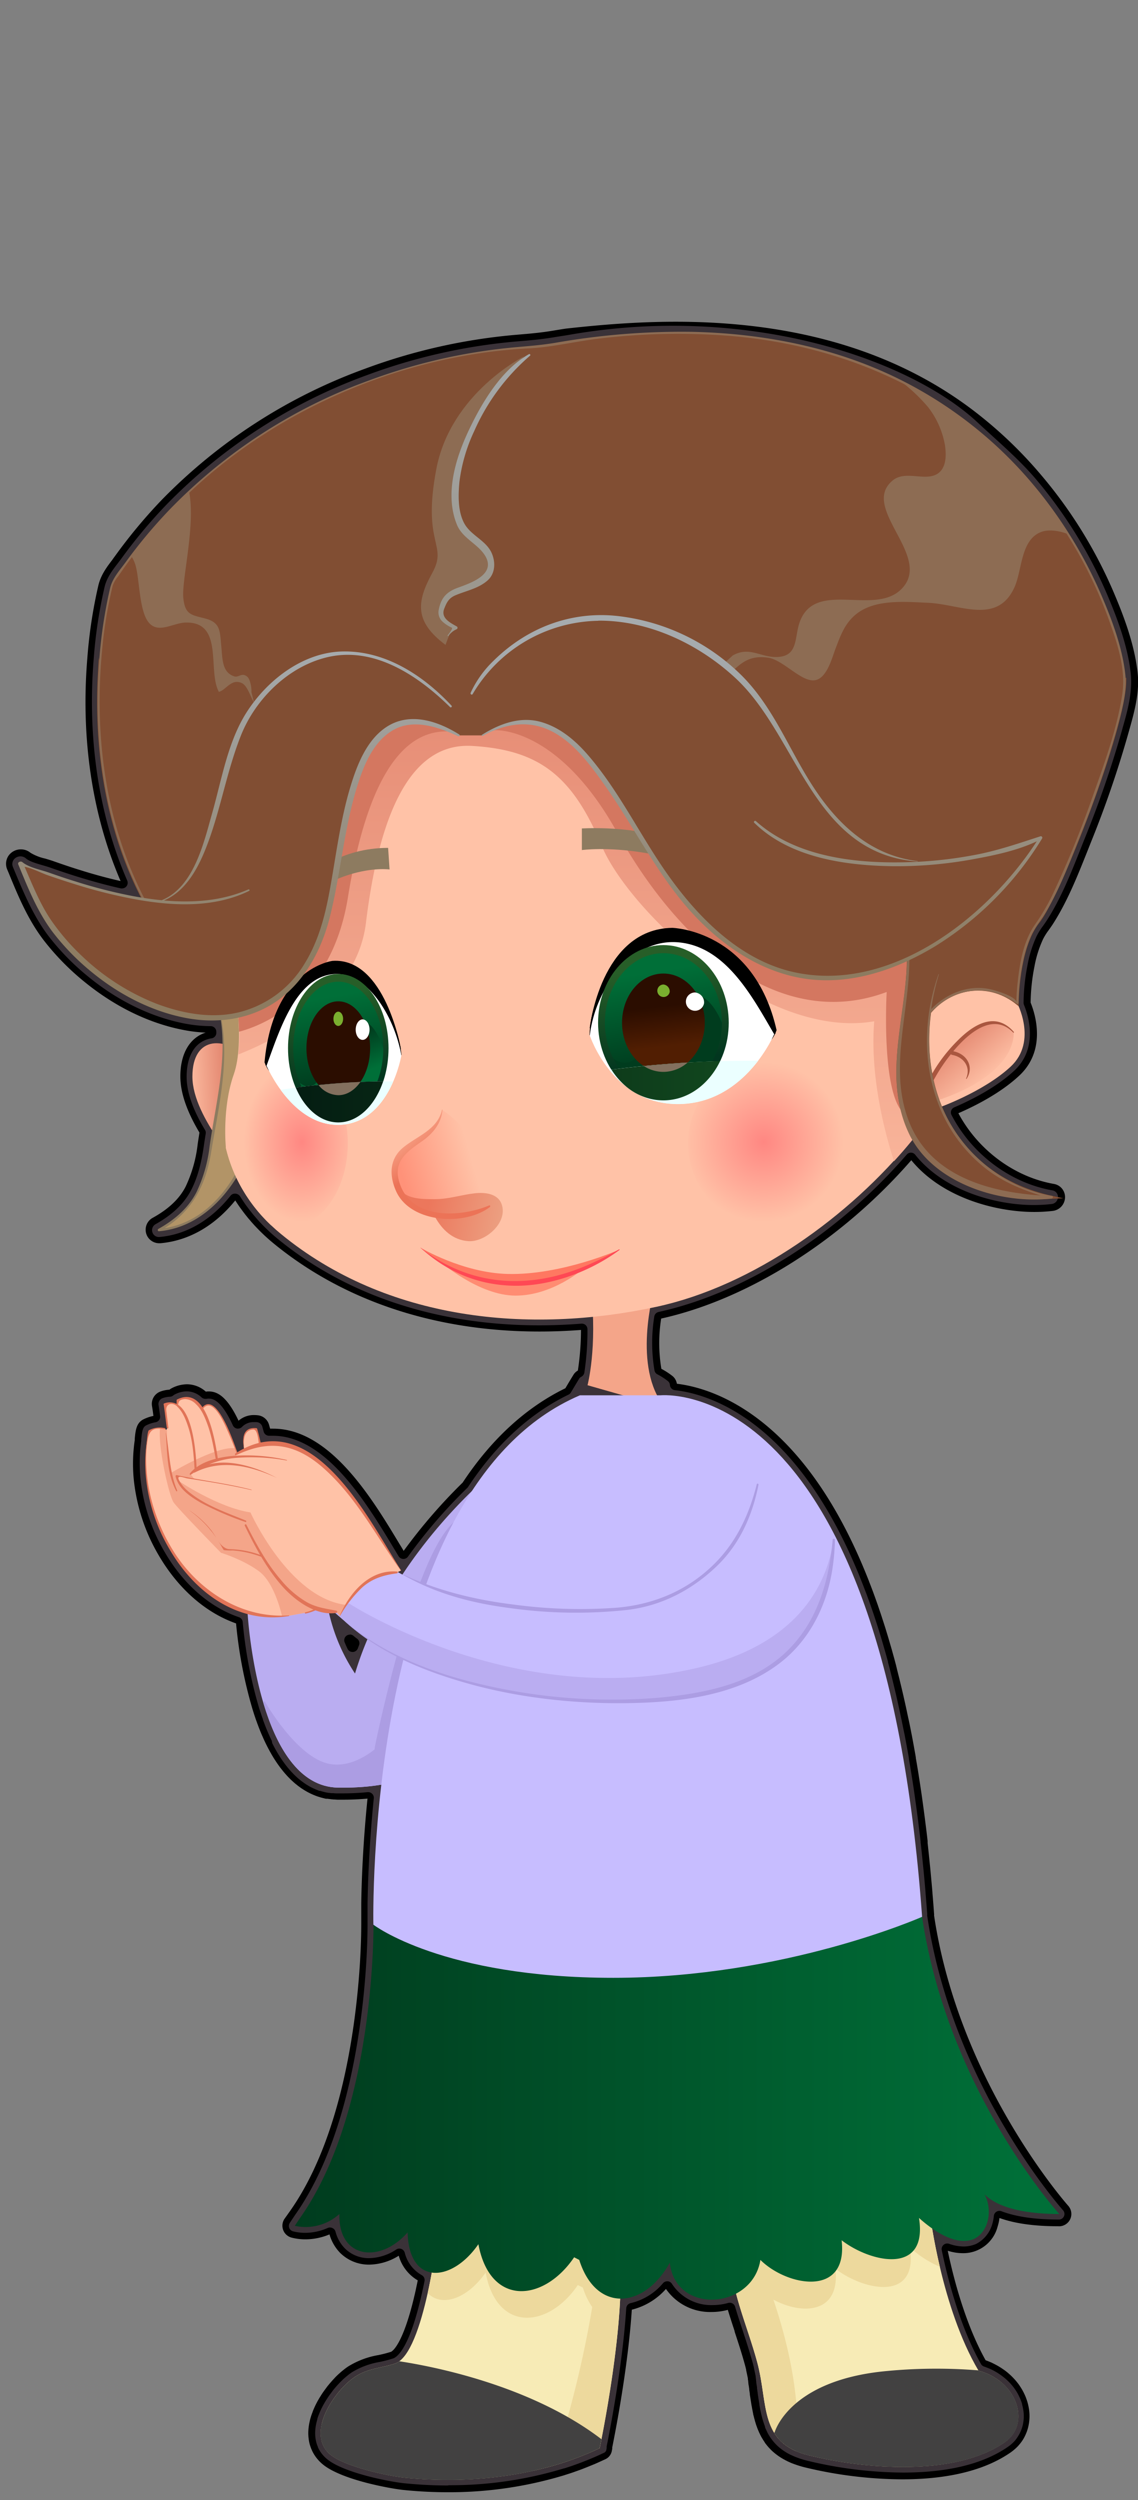 <svg xmlns="http://www.w3.org/2000/svg" xmlns:xlink="http://www.w3.org/1999/xlink" viewBox="0 0 364.34 800"><rect x="0" y="0" width="364.34" height="800" fill="#808080" stroke="none"/><defs><style>.cls-1{fill:#3a3238;}.cls-2{fill:#f4a589;}.cls-3{fill:#f7ebb6;}.cls-4{fill:#edd99d;}.cls-5{fill:#424141;}.cls-6{fill:url(#Nuovo_campione_sfumatura_8);}.cls-7{fill:#baadf1;}.cls-8{fill:#ac9de3;}.cls-9{fill:#ffc2a7;}.cls-10{fill:#e17458;}.cls-11{fill:#c7bdff;}.cls-12{fill:url(#linear-gradient);}.cls-13{fill:url(#linear-gradient-2);}.cls-14{fill:url(#linear-gradient-3);}.cls-15{fill:url(#radial-gradient);}.cls-16{fill:url(#radial-gradient-2);}.cls-17{fill:#ff8c72;}.cls-18{fill:#ff7861;}.cls-19{fill:#ff4854;}.cls-20{fill:url(#linear-gradient-4);}.cls-21{fill:#a9563f;}.cls-22{fill:url(#linear-gradient-5);}.cls-23{fill:url(#linear-gradient-6);}.cls-24{fill:#fff;}.cls-25{fill:url(#Nuovo_campione_sfumatura_7);}.cls-26{fill:url(#Nuovo_campione_sfumatura_8-2);}.cls-27{fill:url(#Nuovo_campione_sfumatura_8-3);}.cls-28{fill:url(#linear-gradient-7);}.cls-29{fill:#7aaf2f;}.cls-30{fill:url(#Nuovo_campione_sfumatura_7-2);}.cls-31{fill:url(#Nuovo_campione_sfumatura_8-4);}.cls-32{fill:url(#Nuovo_campione_sfumatura_8-5);}.cls-33{fill:url(#linear-gradient-8);}.cls-34{fill:url(#linear-gradient-9);}.cls-35{fill:url(#linear-gradient-10);}.cls-36{fill:#ebffff;}.cls-37{fill:url(#Nuovo_campione_sfumatura_5);}.cls-38{fill:#83705e;}.cls-39{fill:url(#linear-gradient-11);}.cls-40{fill:url(#linear-gradient-12);}.cls-41{fill:url(#linear-gradient-13);}.cls-42,.cls-43{fill:#814e33;}.cls-43{stroke:#814e33;stroke-miterlimit:10;}.cls-44{fill:#8d6c53;}.cls-45{fill:url(#linear-gradient-14);}.cls-46{fill:url(#linear-gradient-15);}</style><linearGradient id="Nuovo_campione_sfumatura_8" x1="94.35" y1="674.07" x2="339.09" y2="674.07" gradientUnits="userSpaceOnUse"><stop offset="0" stop-color="#003c1e"/><stop offset="0.95" stop-color="#006f38"/></linearGradient><linearGradient id="linear-gradient" x1="72.47" y1="349.06" x2="59.25" y2="349.69" gradientUnits="userSpaceOnUse"><stop offset="0" stop-color="#e3866f"/><stop offset="1" stop-color="#ffc2a7"/></linearGradient><linearGradient id="linear-gradient-2" x1="73.73" y1="290.04" x2="71.84" y2="315.86" gradientUnits="userSpaceOnUse"><stop offset="0" stop-color="#b3c7d3"/><stop offset="1" stop-color="#b29467"/></linearGradient><linearGradient id="linear-gradient-3" x1="73.03" y1="289.99" x2="71.14" y2="315.81" gradientUnits="userSpaceOnUse"><stop offset="0" stop-color="#a6abae"/><stop offset="1" stop-color="#8d7b60"/></linearGradient><radialGradient id="radial-gradient" cx="913.48" cy="352.33" r="33.2" gradientTransform="translate(-458.86 94.13) scale(0.77)" gradientUnits="userSpaceOnUse"><stop offset="0" stop-color="#ff8782"/><stop offset="1" stop-color="#ffc2a7"/></radialGradient><radialGradient id="radial-gradient-2" cx="1730.5" cy="352.33" r="33.2" gradientTransform="translate(-872.41 94.13) scale(0.56 0.77)" xlink:href="#radial-gradient"/><linearGradient id="linear-gradient-4" x1="303.77" y1="333.23" x2="315.41" y2="346.76" xlink:href="#linear-gradient"/><linearGradient id="linear-gradient-5" x1="192.36" y1="200.89" x2="192.36" y2="425.69" xlink:href="#linear-gradient"/><linearGradient id="linear-gradient-6" x1="293.31" y1="284.95" x2="313.36" y2="284.95" gradientUnits="userSpaceOnUse"><stop offset="0" stop-color="#d47760"/><stop offset="1" stop-color="#f0b195"/></linearGradient><linearGradient id="Nuovo_campione_sfumatura_7" x1="-2541.39" y1="567.36" x2="-2539.84" y2="567.36" gradientTransform="matrix(-3.33, -20, -20, 3.33, 3090.63, -52375.65)" gradientUnits="userSpaceOnUse"><stop offset="0" stop-color="#02361f"/><stop offset="1" stop-color="#275e28"/></linearGradient><linearGradient id="Nuovo_campione_sfumatura_8-2" x1="-2541.39" y1="567.36" x2="-2539.84" y2="567.36" gradientTransform="matrix(-3.33, -20, -20, 3.33, 3090.63, -52375.65)" xlink:href="#Nuovo_campione_sfumatura_8"/><linearGradient id="Nuovo_campione_sfumatura_8-3" x1="-2348.34" y1="973.25" x2="-2346.8" y2="973.25" gradientTransform="matrix(3.33, 8.33, 8.33, -3.33, -69.86, 23148.09)" xlink:href="#Nuovo_campione_sfumatura_8"/><linearGradient id="linear-gradient-7" x1="-2583.75" y1="375.43" x2="-2582.2" y2="375.43" gradientTransform="matrix(-1, -8.33, -8.33, 1, 758.95, -21563.4)" gradientUnits="userSpaceOnUse"><stop offset="0" stop-color="#511e02"/><stop offset="1" stop-color="#2b0d00"/></linearGradient><linearGradient id="Nuovo_campione_sfumatura_7-2" x1="-2541.29" y1="572.59" x2="-2539.85" y2="572.59" gradientTransform="matrix(-3.33, -20.46, -20, 3.41, 3093.26, -53599.74)" xlink:href="#Nuovo_campione_sfumatura_7"/><linearGradient id="Nuovo_campione_sfumatura_8-4" x1="-2541.29" y1="572.59" x2="-2539.85" y2="572.59" gradientTransform="matrix(-3.33, -20.46, -20, 3.41, 3093.26, -53599.74)" xlink:href="#Nuovo_campione_sfumatura_8"/><linearGradient id="Nuovo_campione_sfumatura_8-5" x1="-2351.06" y1="961.81" x2="-2349.61" y2="961.81" gradientTransform="matrix(3.33, 8.53, 8.33, -3.41, -70.75, 23665.81)" xlink:href="#Nuovo_campione_sfumatura_8"/><linearGradient id="linear-gradient-8" x1="-2584.08" y1="388.09" x2="-2582.64" y2="388.09" gradientTransform="matrix(-1, -8.53, -8.33, 1.02, 760.94, -22076.82)" xlink:href="#linear-gradient-7"/><linearGradient id="linear-gradient-9" x1="202.92" y1="339.34" x2="205.43" y2="329.26" xlink:href="#linear-gradient-3"/><linearGradient id="linear-gradient-10" x1="-4905.67" y1="480.24" x2="-4903.15" y2="470.17" gradientTransform="matrix(-0.66, 0.04, 0.07, 1, -3160.86, 83.72)" xlink:href="#linear-gradient-3"/><linearGradient id="Nuovo_campione_sfumatura_5" x1="94.69" y1="349.33" x2="230.57" y2="349.33" gradientUnits="userSpaceOnUse"><stop offset="0" stop-color="#041d12"/><stop offset="1" stop-color="#11461e"/></linearGradient><linearGradient id="linear-gradient-11" x1="150.89" y1="370.44" x2="128.85" y2="376.74" gradientUnits="userSpaceOnUse"><stop offset="0" stop-color="#ffc2a7"/><stop offset="1" stop-color="#ff9279"/></linearGradient><linearGradient id="linear-gradient-12" x1="164.3" y1="391.83" x2="137.02" y2="386.38" gradientUnits="userSpaceOnUse"><stop offset="0" stop-color="#eca687"/><stop offset="1" stop-color="#ec775c"/></linearGradient><linearGradient id="linear-gradient-13" x1="125.49" y1="357.94" x2="136.61" y2="371.37" gradientUnits="userSpaceOnUse"><stop offset="0" stop-color="#ffc2a7"/><stop offset="1" stop-color="#ec7357"/></linearGradient><linearGradient id="linear-gradient-14" x1="155.11" y1="100.13" x2="155.11" y2="320.96" xlink:href="#linear-gradient-3"/><linearGradient id="linear-gradient-15" x1="169.74" y1="208.13" x2="169.74" y2="308.49" xlink:href="#linear-gradient-3"/></defs><title>characters</title><g id="Grandmother"><path d="M181.15,105.15c-1.33.2-2.67.42-4,.64-4.14.7-7.84,1-11.9,1.34A184.56,184.56,0,0,0,116.83,118,173.63,173.63,0,0,0,51.6,160.14,167.1,167.1,0,0,0,37,177.69c-.32.44-.64.86-1,1.39-1.73,2.27-3.69,4.83-4.5,8.21a153.43,153.43,0,0,0-3.54,23.32c-2.13,25.64,1.56,50.27,10.65,71.31-3.89-.88-8.15-2-13-3.53-3.27-1-6.53-2.14-8.69-2.9-.74-.25-1.57-.5-2.43-.76a15.65,15.65,0,0,1-4.74-1.86,4.73,4.73,0,0,0-3.06-1.09,4.8,4.8,0,0,0-4,2.09,4.64,4.64,0,0,0-.4,4.3l.53,1.25c3,7.34,6.16,14.92,11.24,21.52a80.78,80.78,0,0,0,12.9,13.16c10,8.17,21.19,13.56,32.45,15.59a47,47,0,0,0,6.44.72c-5.11,1.63-8.11,6.75-8.11,14,0,5.18,2,11.07,6.12,18-.19,1.23-.39,2.45-.57,3.68a42.94,42.94,0,0,1-3.86,13.61c-2,3.91-5.49,7.2-10.58,10a4.33,4.33,0,0,0,2.1,8.11h.37c9.08-.79,17.38-5.52,24-13.7l.13.2.39.6.19.28.1.15.15.23.33.47c.21.31.43.61.72,1l.12.16.44.6.67.87.58.72c.25.32.5.62.71.85s.33.4.5.59l.15.18.17.19.6.67.16.18.44.46a59.26,59.26,0,0,0,5.62,5.27c22.54,18.51,52,28.28,85.21,28.28,4.4,0,8.89-.17,13.31-.51a87.72,87.72,0,0,1-1,13,3.8,3.8,0,0,0-1.44,1.4q-1.31,2.13-2.56,4.26c-12.65,6.16-23.73,16.34-32.88,30.18a172.9,172.9,0,0,0-18.89,21.86l-.83-1.38-.38-.61c-8.89-14.78-22.34-37.12-40.63-37.12-.3,0-.62,0-.92,0q-.17-.63-.36-1.29a4.19,4.19,0,0,0-3.67-3,8.74,8.74,0,0,0-1-.06,7.39,7.39,0,0,0-5.08,1.81c-3.91-8.29-7.16-9.37-9.57-9.37a5.29,5.29,0,0,0-.9.07,9.07,9.07,0,0,0-6.07-2.36,10.76,10.76,0,0,0-4.8,1.23,4.26,4.26,0,0,0-.78.5,9.88,9.88,0,0,0-2.8.56A4.22,4.22,0,0,0,48.68,450c.17,1,.31,2,.44,3.06A13.15,13.15,0,0,0,46,454.12c-2.36,1.12-2.61,3.63-2.86,6.25l0,.17,0,.26A52.9,52.9,0,0,0,42.79,473a60,60,0,0,0,8,24.63C57,508.27,65.74,516,75.58,519.46a143.11,143.11,0,0,0,5,26.54l.29,1,.12.37.28.9.16.49.14.42.13.37.18.55.18.49.15.4.15.43.27.72.22.59.22.55.07.18.24.61.3.72.09.2.18.41.19.43.1.23.29.65.3.64.29.6.32.64.38.75.25.46.35.66.32.55.29.52.1.16.33.56.14.23.21.32a5.29,5.29,0,0,0,.36.55c.13.22.27.43.43.66l.36.53.39.54.3.41.12.16.44.56.39.49c.16.19.31.38.45.53a4.68,4.68,0,0,0,.39.45c.11.14.23.27.36.41l.15.17.44.46.31.31.36.37.31.29.51.46.15.14.29.25c.19.17.38.32.55.45l.53.43.67.49.42.3.66.43.41.25.37.22.15.08.29.17.17.09.3.16.42.21.27.13.14.07.3.13c.23.11.47.21.79.33l.33.14.19.07.19.06.2.08.38.11.2.07.38.12.73.19.54.14.47.1.22,0,.29,0,.42.07c.25,0,.5.07.85.11h.16l.43.05c.48,0,1,.07,1.44.07s1.11,0,1.66,0c2.72,0,5.36-.12,7.82-.35-1.53,15-1.92,27.49-2,33.61V616c0,6.06-.61,60.11-22.85,91.55L91.07,710a3.94,3.94,0,0,0,2.33,6,18,18,0,0,0,4.39.54,20.24,20.24,0,0,0,7.7-1.58,14,14,0,0,0,3.34,5.84,13,13,0,0,0,9.38,3.83,18.21,18.21,0,0,0,9.45-2.85,13.37,13.37,0,0,0,6.09,7.89c-.22,1.08-.45,2.15-.67,3.18-3.42,15.42-6.7,18.83-7.56,19.46l-.17.13-.13.08a40.08,40.08,0,0,1-4.11,1.06,27,27,0,0,0-9.61,3.62c-.29.18-.57.39-.9.63l-.21.16-.67.53-.18.15c-.13.1-.25.2-.44.37l-.12.1-.18.17-.19.16c-.54.5-1.1,1-1.68,1.67l-.29.3-.6.68-.24.27-.45.53-.2.25-.08.1a2,2,0,0,0-.23.28q-.75,1-1.41,1.92l-.16.24c-.2.3-.4.6-.58.9,0,.06-.2.29-.23.36-.19.3-.36.6-.54.91l-.1.17c-.45.81-.87,1.64-1.21,2.41l-.15.34c-.14.33-.28.66-.4,1,0,.13-.09.25-.12.33-.13.36-.26.73-.4,1.17a1,1,0,0,1-.05.16c-.13.46-.26.91-.35,1.37a17.31,17.31,0,0,0-.44,3.54,14.35,14.35,0,0,0,.11,1.91,12,12,0,0,0,.31,1.7,13.15,13.15,0,0,0,.69,1.94,11.18,11.18,0,0,0,.81,1.54,13,13,0,0,0,2.62,3c6.27,5.27,22.94,8,26,8.28a138.64,138.64,0,0,0,14.09.72,126.74,126.74,0,0,0,36.49-5.19l.6-.18.38-.11.15-.06,1.94-.62c.88-.3,1.76-.62,2.63-.93l1.17-.44.26-.11c.79-.3,1.57-.62,2.33-.93l1-.41.15-.06c1.11-.48,2.21-1,3.31-1.49a3.66,3.66,0,0,0,2.16-2.83l.06-.29.06-.3,0-.21,0-.22c.1-.48.22-1.09.36-1.82,1.41-7.16,4.8-25.55,5.9-42.21a21.45,21.45,0,0,0,10.93-6.64,17.18,17.18,0,0,0,14.57,7.38,20.08,20.08,0,0,0,5.24-.69c.69,2.29,1.44,4.57,2.17,6.79l0,.16.11.34c1.08,3.27,2.3,7,3.26,10.56.1.36.19.73.33,1.31l0,.16.16.74.1.47.13.61.11.54.05.29,0,.26.05.27.06.32,0,.3.05.24,0,.21.06.41.09.5.05.33.07.5,0,.23.2,1.37,0,.23.13.8c.14.92.28,1.81.42,2.68l.05.2.15.9.08.35.14.75.09.39c0,.25.1.5.16.75l.1.4c.06.24.12.48.16.6s.1.38.13.5.13.44.19.63.09.33.15.52l.15.43.08.22.15.41c.05.15.11.3.2.53l.08.19.08.19.08.18a8.76,8.76,0,0,0,.39.86l.09.2c.18.38.37.73.59,1.12l.14.21c.15.27.31.53.44.73l.32.46,0,.06.22.32.18.23.29.36c.11.15.23.28.35.42l.18.22.34.36.5.52.42.4.56.49.37.3c.18.15.38.3.72.55l.42.3.43.28.27.17.16.1.21.12a5.61,5.61,0,0,0,.58.33l.29.16.14.08.26.13c.31.17.65.33,1.14.54l-.24-.13a3.89,3.89,0,0,0,.5.25l.21.09c.55.22,1.14.44,1.92.7l.33.11c.67.21,1.36.42,2.11.6a135.35,135.35,0,0,0,31.1,3.83c14.84,0,26.54-2.89,34.79-8.6a15.16,15.16,0,0,0,1.48-1.18c.33-.29.64-.6.93-.91l.19-.22a14,14,0,0,0,1.28-1.68,13.35,13.35,0,0,0,1-1.92,12.89,12.89,0,0,0,.68-1.95,14.81,14.81,0,0,0,.29-6.18,17.25,17.25,0,0,0-.41-1.87l-.05-.19c-.17-.58-.39-1.18-.62-1.77l-.09-.21c-.25-.58-.54-1.17-.83-1.71l-.1-.18c-.34-.58-.7-1.15-1.1-1.72a19.76,19.76,0,0,0-1.4-1.73c-.42-.46-.9-.95-1.38-1.39l-.27-.24c-.49-.44-1-.87-1.54-1.25l-.31-.22c-.54-.38-1.13-.76-1.71-1.1l-.31-.18c-.66-.36-1.28-.67-1.94-1l-.24-.09c-.53-.22-1-.42-1.56-.61-5.59-10-9.18-22.28-11.19-30.85-.35-1.46-.66-2.87-.93-4.19a16,16,0,0,0,4.76.78,11.34,11.34,0,0,0,11.22-8.58,14.49,14.49,0,0,0,.58-2.68c4.86,1.76,11.16,2.64,18.74,2.64A3.94,3.94,0,0,0,342,705.8c-.35-.39-35-39.51-42.95-92.9a1.83,1.83,0,0,0,0-.52c-.16-2.24-.33-4.44-.52-6.62v-.16l-.09-1.12c-.21-2.28-.41-4.54-.62-6.76l-.07-.67-.07-.67c-.22-2.24-.46-4.46-.7-6.69l0-.31,0-.33c-.23-2.06-.48-4.08-.73-6l-.06-.46-.08-.69c-.27-2-.53-4-.81-6l-.2-1.43c-.28-1.94-.57-3.87-.87-5.74l-.1-.64-.08-.54c-.27-1.7-.55-3.37-.84-5l0-.19-.15-.9c-.32-1.78-.63-3.51-.95-5.22l-.16-.85-.14-.7c-.32-1.65-.64-3.28-1-4.87l-.19-.87-.13-.63c-.29-1.4-.59-2.77-.9-4.13l-.11-.48-.25-1.12c-.31-1.32-.61-2.63-.93-3.92l-.4-1.67c-.35-1.37-.69-2.72-1-4.06l-.4-1.5-.06-.24c-.31-1.12-.62-2.23-.92-3.33-.21-.7-.4-1.39-.61-2.08-.27-.93-.54-1.85-.81-2.74l-.2-.64-.33-1.11c-.36-1.14-.72-2.25-1.07-3.32-.2-.64-.41-1.28-.62-1.89l-.89-2.62-.83-2.33-.16-.44-.53-1.45c-.28-.75-.56-1.48-.84-2.21l-.17-.43-.32-.84-.43-1.08-.75-1.86-.89-2.12c-20.47-48.14-48.1-56.58-59.36-57.94a4,4,0,0,0-1.47-2.52,24.92,24.92,0,0,0-3.5-2.26,50,50,0,0,1-.06-16.08c27.94-6.19,57.84-25.11,80.08-50.67,10,12.22,27.41,16.56,39.33,16.56a51.52,51.52,0,0,0,6-.34,4.46,4.46,0,0,0,3.89-4.29,4.28,4.28,0,0,0-3.57-4.34c-12.62-2.2-24.3-10.85-30.58-22.62,5.72-2.49,13.6-6.54,19.46-12,8.86-8.23,5.12-19.84,3.67-23.39a62.71,62.71,0,0,1,1.22-11.52,36.07,36.07,0,0,1,2.74-8.75,18.52,18.52,0,0,1,1.82-2.91l.11-.16c.44-.62.88-1.24,1.29-1.88,4.64-7.25,7.86-15.39,11-23.25l1.14-2.88a335.2,335.2,0,0,0,12-34.95l.35-1.23c1.55-5.55,3.3-11.85,2.58-18.11-1.05-9.27-4.51-18.28-7.75-25.87A147.34,147.34,0,0,0,333.33,152,137,137,0,0,0,315,134C269.68,97,210.68,101.91,181.15,105.15Z"/><path class="cls-1" d="M143.3,795.3c-4.63,0-9.29-.25-13.87-.71s-19.46-3.3-24.8-7.79a10.67,10.67,0,0,1-2.18-2.49,8.9,8.9,0,0,1-.68-1.27s0-.08,0-.12a8.84,8.84,0,0,1-.52-1.49,12.06,12.06,0,0,1-.35-3,14.57,14.57,0,0,1,.38-3.08c.09-.43.21-.84.32-1.25a.88.88,0,0,0,0-.15c.12-.37.23-.7.35-1,0-.1.07-.2.11-.29.12-.31.24-.61.37-.91l.14-.32a24.36,24.36,0,0,1,1.12-2.22l.09-.15c.16-.29.32-.56.49-.83a1.56,1.56,0,0,0,.16-.28l.07-.09.54-.84.16-.24c.46-.66,1-1.33,1.47-2l-.08.09.19-.22.07-.09.59-.7.22-.25c.22-.26.42-.47.61-.68l.22-.23c.54-.58,1.06-1.09,1.56-1.55l.16-.14.22-.2.43-.36.24-.2c.19-.16.36-.3.54-.43l.27-.21c.25-.18.51-.37.77-.54a25,25,0,0,1,8.89-3.3,41.72,41.72,0,0,0,4.32-1.13.94.94,0,0,0,.23-.1,1.29,1.29,0,0,0,.23-.12.62.62,0,0,0,.17-.11l.2-.14c1.74-1.27,5.1-5.64,8.45-20.78.25-1.12.5-2.29.74-3.48a1.79,1.79,0,0,0-.92-1.93,11.39,11.39,0,0,1-5.42-7.2,1.8,1.8,0,0,0-1.08-1.17,1.93,1.93,0,0,0-.62-.11,1.78,1.78,0,0,0-1,.29,16.22,16.22,0,0,1-8.7,2.77,10.78,10.78,0,0,1-7.83-3.19,12,12,0,0,1-2.93-5.31,1.79,1.79,0,0,0-1-1.14,1.84,1.84,0,0,0-.77-.17,1.82,1.82,0,0,0-.72.15,18,18,0,0,1-7.21,1.56,16.14,16.14,0,0,1-3.87-.47,1.83,1.83,0,0,1-1.24-1.09,1.81,1.81,0,0,1,.19-1.64l1.67-2.51c22.59-31.93,23.22-86.62,23.21-92.75v-6.71c.09-6.12.47-18.68,2-33.87a1.75,1.75,0,0,0-.51-1.44,1.79,1.79,0,0,0-1.27-.53h-.17c-2.53.25-5.25.39-8.07.39l-1.61,0c-.45,0-.88,0-1.3-.07l-.29,0-.27,0h-.1a6,6,0,0,1-.61-.08l-.34,0,.09,0-.27-.07-.13,0-.59-.11-.46-.12-.76-.2-.3-.09-.16-.06-.13,0-.14,0c-.1,0-.28-.1-.46-.17l-.4-.16c-.34-.13-.54-.22-.73-.31l-.39-.17-.28-.14-.44-.21-.34-.19-.13-.07-.17-.09-.1-.06-.31-.19-.43-.26-.59-.39-.47-.34-.52-.38-.47-.37-.5-.41-.31-.27-.11-.1-.5-.46-.27-.26-.15-.14-.18-.18-.29-.3-.4-.42-.44-.49c-.15-.16-.27-.31-.39-.45l-.42-.5-.39-.49-.42-.54-.07-.09-.3-.42-.39-.53-.33-.49c-.14-.21-.27-.39-.39-.58s-.22-.34-.33-.53l-.23-.36-.12-.18-.34-.57-.08-.14-.28-.49-.31-.54-.33-.61-.24-.46-.05-.1-.32-.62L87,557l-.27-.58-.31-.63-.26-.59-.1-.23-.2-.44-.16-.38-.08-.19c-.11-.25-.2-.49-.3-.72l-.23-.57-.06-.16-.21-.53-.21-.56-.28-.75-.15-.4,0-.13-.1-.28-.18-.47-.17-.52-.13-.39-.13-.39-.16-.47L83,546.7l-.11-.38-.29-1A142.12,142.12,0,0,1,77.7,519a1.78,1.78,0,0,0-1.2-1.53c-9.42-3.22-17.89-10.66-23.84-20.95a58,58,0,0,1-7.72-23.73,49.75,49.75,0,0,1,.28-11.7l0-.35,0-.15c.27-2.81.5-4,1.65-4.54a10.83,10.83,0,0,1,2.89-.95,1.78,1.78,0,0,0,1.49-2c-.15-1.18-.3-2.33-.49-3.49a2,2,0,0,1,1.33-2.24,8,8,0,0,1,2.29-.45,1.75,1.75,0,0,0,1.12-.43,1.86,1.86,0,0,1,.44-.29,8.5,8.5,0,0,1,3.83-1,7,7,0,0,1,4.76,1.93,1.78,1.78,0,0,0,1.2.46l.33,0a3.94,3.94,0,0,1,.69-.07c1.06,0,3.88,0,7.82,8.6a1.8,1.8,0,0,0,1.34,1,1.32,1.32,0,0,0,.28,0,1.81,1.81,0,0,0,1.31-.56,5.07,5.07,0,0,1,3.88-1.51,7.51,7.51,0,0,1,.8,0A2,2,0,0,1,84,456.59c.14.48.28,1,.41,1.48a1.79,1.79,0,0,0,1.73,1.34h.11c.37,0,.73,0,1.09,0,17.06,0,30.14,21.71,38.79,36.08.51.85,1,1.68,1.5,2.48a1.79,1.79,0,0,0,1.46.86h.07a1.79,1.79,0,0,0,1.45-.74,167.1,167.1,0,0,1,19-22,2.17,2.17,0,0,0,.24-.29c9-13.62,19.83-23.56,32.17-29.55a1.71,1.71,0,0,0,.76-.7l2.6-4.34a1.78,1.78,0,0,1,.7-.66,1.91,1.91,0,0,0,1-1.33,89.63,89.63,0,0,0,1-13.9,1.82,1.82,0,0,0-.57-1.31,1.8,1.8,0,0,0-1.21-.47h-.15c-4.55.36-9.1.54-13.53.54-32.7,0-61.7-9.61-83.85-27.79a58.6,58.6,0,0,1-5.42-5.08l-.6-.64-.55-.62-.19-.22-.58-.68c-.24-.27-.47-.55-.7-.84l-.57-.72c-.23-.28-.46-.58-.68-.88l-.39-.52-.12-.16c-.27-.37-.48-.66-.68-.95l-.31-.47-.15-.21-.11-.16-.16-.25-.37-.56-.23-.35-.06-.12a2,2,0,0,0-1.47-.92h-.15a1.73,1.73,0,0,0-1.4.58c-6.32,7.94-14.23,12.55-22.87,13.3h-.18a2.16,2.16,0,0,1-2.07-1.62,2.19,2.19,0,0,1,1-2.46c5.46-3.06,9.2-6.63,11.43-10.93,2.49-4.8,3.49-10.17,4.09-14.3.18-1.25.38-2.51.58-3.77a1.71,1.71,0,0,0-.23-1.19c-4-6.65-5.88-12.22-5.88-17,0-7,2.91-11.52,8-12.31a1.8,1.8,0,0,0,1.5-2l0-.25a1.79,1.79,0,0,0-1.78-1.64,45.91,45.91,0,0,1-7.79-.73c-10.9-2-21.78-7.2-31.46-15.14a78.47,78.47,0,0,1-12.56-12.8c-4.9-6.37-8-13.82-11-21l-.52-1.25a2.42,2.42,0,0,1,.2-2.28,2.69,2.69,0,0,1,3.89-.54c1.15,1,3.1,1.58,5.51,2.28.83.24,1.62.47,2.32.72,2.4.84,5.57,1.93,8.77,2.92,5.2,1.6,9.73,2.82,13.88,3.74a1.64,1.64,0,0,0,.38,0,1.77,1.77,0,0,0,1.38-.65,1.8,1.8,0,0,0,.26-1.86C31.63,260.87,27.91,236.34,30,210.78a150.53,150.53,0,0,1,3.49-23c.7-2.93,2.44-5.2,4.11-7.4l.09-.11c.33-.44.66-.87,1-1.31a164.51,164.51,0,0,1,14.45-17.33A171.58,171.58,0,0,1,117.57,120a182.62,182.62,0,0,1,47.85-10.75c4.13-.33,7.89-.66,12.09-1.36,1.5-.25,3-.46,4.52-.72,57.82-10.21,109.57,8,131,28.05,6.34,5.91,13,11.5,18.63,18.1a145.22,145.22,0,0,1,22.76,36.8c3.18,7.45,6.57,16.29,7.59,25.26.67,5.86-1,12-2.53,17.32l-.33,1.2a333,333,0,0,1-12,34.73l-1.14,2.88c-3.09,7.8-6.27,15.82-10.79,22.89-.39.61-.81,1.2-1.23,1.8l-.08.11a21,21,0,0,0-2.05,3.29,38.38,38.38,0,0,0-2.9,9.26,65.6,65.6,0,0,0-1.26,12,1.81,1.81,0,0,0,.14.69c1.27,3.08,4.81,13.68-3.12,21.05-5.75,5.33-13.62,9.32-19.21,11.73a1.78,1.78,0,0,0-.87,2.46c6.53,12.54,18.9,21.77,32.3,24.1a2.13,2.13,0,0,1,1.78,2.16,2.28,2.28,0,0,1-2,2.21,49.36,49.36,0,0,1-5.78.33c-11.56,0-28.43-4.22-37.93-16.1a1.77,1.77,0,0,0-1.36-.67h0a1.72,1.72,0,0,0-1.34.62l-.14.15c-22,25.39-51.68,44.16-79.31,50.21a1.79,1.79,0,0,0-1.39,1.49,52.86,52.86,0,0,0,.07,17.23,1.78,1.78,0,0,0,.94,1.24,21.58,21.58,0,0,1,3.32,2.14,1.72,1.72,0,0,1,.68,1.27,1.79,1.79,0,0,0,1.58,1.65C226.77,446,253.8,454,274,501.51c.3.69.59,1.39.89,2.1l.74,1.85.42,1.07.33.83c.32.85.65,1.71,1,2.6l.69,1.88c.28.76.55,1.52.82,2.3s.59,1.72.89,2.6c.2.6.41,1.22.61,1.85.35,1.08.71,2.18,1.06,3.31l.33,1.1.2.63c.27.9.53,1.8.8,2.72l.6,2.07c.31,1.09.61,2.19.92,3.31l0,.19.42,1.54c.34,1.31.68,2.66,1,4l.4,1.65c.31,1.28.62,2.58.92,3.9l.25,1.1.11.49c.3,1.34.6,2.71.89,4.09l.14.65.18.85c.33,1.58.64,3.21,1,4.85l.13.68.16.85c.32,1.71.64,3.43.95,5.19l.15.89,0,.19c.28,1.63.56,3.29.83,5l.08.54.11.64c.29,1.86.58,3.78.85,5.71l.2,1.43q.42,2.93.81,6l.09.68.05.45c.25,2,.5,4,.73,6l0,.33.05.36q.36,3.25.69,6.62l.07.67.07.67c.22,2.2.42,4.45.62,6.73l.09,1.11v.16c.19,2.17.36,4.37.53,6.6a1.5,1.5,0,0,0,0,.56c8.1,54.48,43.12,93.74,43.47,94.13a1.78,1.78,0,0,1,.3,1.92,1.76,1.76,0,0,1-1.62,1.06c-7.56,0-13.75-.89-18.42-2.67a1.8,1.8,0,0,0-1.57.16,1.78,1.78,0,0,0-.84,1.34,13.61,13.61,0,0,1-.54,2.73,10.27,10.27,0,0,1-5.12,6.23,10.15,10.15,0,0,1-4,.83,14.32,14.32,0,0,1-4.68-.86,1.7,1.7,0,0,0-.59-.1,1.74,1.74,0,0,0-1.18.45,1.78,1.78,0,0,0-.57,1.7c.32,1.51.67,3.15,1.08,4.87,2.06,8.75,5.72,21.32,11.49,31.55a1.76,1.76,0,0,0,1,.81c.51.17,1,.38,1.57.6l.22.09c.58.26,1.14.54,1.73.87l.3.17c.51.29,1,.64,1.54,1l.27.2c.47.35.95.73,1.38,1.11l.23.22c.45.41.88.84,1.25,1.25a17.54,17.54,0,0,1,2.22,3.07l.11.2c.24.44.49,1,.71,1.46l.1.24c.19.48.38,1,.53,1.53l0,.15a14.88,14.88,0,0,1,.36,1.64,12.59,12.59,0,0,1-.24,5.28,11.63,11.63,0,0,1-1.43,3.24A11.87,11.87,0,0,1,324.9,781l-.16.18c-.24.26-.5.51-.78.76a10.68,10.68,0,0,1-1.27,1c-7.89,5.46-19.18,8.23-33.58,8.23a132.88,132.88,0,0,1-30.58-3.78c-.7-.17-1.35-.36-2-.56l-.29-.09c-.72-.25-1.27-.45-1.78-.66l-.22-.09-.13-.06-.14-.06c-.38-.17-.67-.31-1-.45l-.25-.13-.15-.08-.21-.11-.12-.07c-.12-.07-.25-.13-.36-.21l-.26-.15-.15-.1-.25-.16-.38-.25-.37-.26c-.24-.17-.42-.31-.59-.45l-.38-.31-.49-.42-.37-.36c-.15-.14-.28-.29-.42-.43l-.33-.36c-.14-.17-.28-.32-.41-.49l-.32-.4-.29-.4-.09-.13a3.84,3.84,0,0,1-.22-.32c-.15-.22-.29-.45-.43-.68l-.12-.21a10,10,0,0,1-.51-1l-.09-.19q-.19-.39-.36-.78l-.08-.18,0-.12-.08-.2a1,1,0,0,0,0-.12l-.13-.34-.16-.45-.19-.57a4,4,0,0,1-.13-.42c-.06-.19-.13-.4-.19-.63l-.11-.41c-.06-.2-.11-.42-.16-.64l-.1-.39c-.05-.21-.1-.44-.15-.67l-.09-.42-.14-.71-.07-.37-.15-.82,0-.24c-.19-1.08-.36-2.23-.54-3.41l0-.18-.21-1.41,0-.25v-.12l-.06-.38-.06-.33-.08-.5-.05-.39,0-.23-.06-.31,0-.24-.06-.34,0-.24-.07-.34,0-.25-.11-.57-.14-.64-.1-.48-.16-.75-.05-.2,0-.14-.31-1.24c-1-3.63-2.21-7.37-3.3-10.67l-.11-.34c-.78-2.35-1.58-4.79-2.31-7.23a1.78,1.78,0,0,0-1.71-1.27,1.71,1.71,0,0,0-.49.07,18.34,18.34,0,0,1-5,.69,15,15,0,0,1-13-6.77,1.78,1.78,0,0,0-1.36-.85h-.16a1.79,1.79,0,0,0-1.33.59,19.24,19.24,0,0,1-10.37,6.4,1.79,1.79,0,0,0-1.42,1.64c-1.07,16.6-4.46,35-5.87,42.2-.14.73-.27,1.33-.36,1.8l-.05.23,0,.23,0,.13,0,.18s0,.16-.06.28,0,.13,0,.15a1.44,1.44,0,0,1-1,1.15c-1.06.5-2.13,1-3.22,1.45l-1.06.45c-.77.32-1.54.62-2.31.92l-.25.1-1.15.43c-.85.32-1.71.62-2.57.91l-1.9.62-.13,0-.38.12-.59.17a124.63,124.63,0,0,1-35.87,5.11ZM112,523.05a1.79,1.79,0,0,0-1.64,2.51l.08.17c.13.3.26.62.4.93s.29.64.44.94a1.79,1.79,0,0,0,1.61,1h.07a1.79,1.79,0,0,0,1.6-1.15l.23-.61.15-.39a1.79,1.79,0,0,0-.58-2.07c-.43-.32-.85-.64-1.26-1a1.81,1.81,0,0,0-1.1-.38Z"/><path class="cls-2" d="M188.1,443.24s3.19-11.81,1.11-30.84l20.16.51s-7.09,24.83,3.55,37.41Z"/><path class="cls-3" d="M140.32,713.47s-4.41,39.66-13.85,42.81c-4.45,1.49-8.62,1.48-12.81,4.24-6.32,4.17-16.09,18-7.88,24.91,4.52,3.8,18.14,6.8,23.83,7.38,20.4,2.09,43.38-.34,62.34-9.45,0,0,8.82-41.56,6.3-63S140.32,713.47,140.32,713.47Z"/><path class="cls-3" d="M314.12,758.8l-.83-.23c-11.93-20.15-15.55-50.14-15.55-50.14s-64.23-6.93-64.23,10.71c0,12.86,5.66,24.58,8.93,36.77,3.6,13.43.47,25.81,16.52,29.75,17.71,4.35,46.65,6.93,62.71-4.19C329.86,775.81,326.08,762.58,314.12,758.8Z"/><path class="cls-4" d="M198.25,720.39c-2.52-21.41-57.93-6.92-57.93-6.92s-1.11,9.93-3.39,20.26c4.55,4.72,12.85,1.69,18.55-6.57,3.63,19.4,20.21,17.79,29.51,4l1.62.81a22.85,22.85,0,0,0,3,6.25,347.84,347.84,0,0,1-8.33,36.92L171.1,790.49A98.47,98.47,0,0,0,192,783.36S200.77,741.8,198.25,720.39Z"/><path class="cls-4" d="M247.61,735.83c9,4.88,21.51,4.72,19.85-9.88,8.89,6.87,26.68,10.91,23.85-6.88a32.27,32.27,0,0,0,9.58,6.23c-2.28-9.69-3.15-16.87-3.15-16.87s-64.23-6.93-64.23,10.71c0,12.86,5.66,24.58,8.93,36.77s1,23.49,12.51,28.43C256.61,767.39,252.05,749,247.61,735.83Z"/><path class="cls-5" d="M113.66,760.52c-6.32,4.17-16.09,18-7.88,24.91,4.52,3.8,18.14,6.8,23.83,7.38,20.4,2.09,43.38-.34,62.34-9.45,0,0,.23-1,.59-2.88-22.59-17.25-53.91-23.29-64.73-24.93a4.77,4.77,0,0,1-1.34.73C122,757.77,117.85,757.76,113.66,760.52Z"/><path class="cls-5" d="M259,785.66c17.71,4.35,46.65,6.93,62.71-4.19,8.19-5.66,4.41-18.89-7.55-22.67l-.83-.23-.06-.1a167.51,167.51,0,0,0-30.6.33C252.4,762,248,778.33,248,778.33l-.16.06C249.85,781.69,253.14,784.23,259,785.66Z"/><path class="cls-5" d="M105.78,785.43c4.52,3.8,18.14,6.8,23.83,7.38,20.4,2.09,43.38-.34,62.34-9.45,0,0,.2-.93.52-2.56l-1.78,0c-74.3,18.9-87.53-5-87.53-5l-.18-.13C102.16,779.32,102.72,782.85,105.78,785.43Z"/><path class="cls-5" d="M259,785.66c17.71,4.35,46.65,6.93,62.71-4.19a9.8,9.8,0,0,0,4.32-7.81c-3.72,2.67-13.16,7.86-32,9.7a112.77,112.77,0,0,1-46-5l-.16.06C249.85,781.69,253.14,784.23,259,785.66Z"/><path class="cls-5" d="M136.54,765.1c0,2.26-4.23,4.1-9.45,4.1s-9.44-1.84-9.44-4.1,4.23-4.09,9.44-4.09S136.54,762.84,136.54,765.1Z"/><path class="cls-5" d="M299,763.94c.11,2-4,3.81-9.23,4.11s-9.52-1.07-9.63-3,4-3.82,9.23-4.11S298.88,762,299,763.94Z"/><path class="cls-6" d="M185.45,723.12c5.45,17.21,21,15.54,29,.84,1.68,16.79,26.45,15.11,29-.84,8.4,8.4,28.13,12.18,26-6.29,9.23,7.13,27.7,11.33,24.77-7.14,4.19,3.78,11.75,9.23,17.63,6.72,5-2.52,5.87-9.66,3.35-14.28,5.46,5.46,16.8,6.3,23.93,6.3,0,0-36.1-39.88-44.07-96.14l-175.48,2.94s.84,60-23.51,94.46l-1.68,2.52a16.06,16.06,0,0,0,14.27-3.78c-.42,14.27,13,16,21.84,5.88.41,17.21,14.27,16,22.66,3.78,3.78,20.15,21,18.47,30.65,4.19Z"/><path class="cls-7" d="M79.24,515.74s2.94,55.83,29,56.25,31.49-9.65,31.49-9.65L159,470s-33.58,26.45-45.34,65.49a58.36,58.36,0,0,1-9.23-24.35Z"/><path class="cls-8" d="M108.2,572c26,.42,31.49-9.65,31.49-9.65l15.6-74.6c-2.92-3.62-6.69-4.63-11.4.71C131.29,502.73,120,559,120,559l-.08.79c-4,3.13-9,5.53-14.2,4.67-10.64-1.78-21-20.15-21-20.15l-.41.55C88.34,558.47,95.54,571.79,108.2,572Z"/><path class="cls-9" d="M72.86,473.81l4.49-4.67c-.95-3.15-7.87-25.5-12.6-18.26l0,.19c-1.89-3.05-4.44-4.69-7.89-3a3.08,3.08,0,0,1,0,1.73,7.89,7.89,0,0,0-1-.79,10.56,10.56,0,0,0-3.15.32l.94,7.55-.45.72-.49-.4a6.69,6.69,0,0,0-5,.63c-6.3,26.44,15.11,63,44.71,59.19l5.35-1c6.3-1.26,9.76-6,12-11.65Zm11.73-7.18c-1.26-2.84-1.58-6.3-2.52-9.45-4.72-.63-4.41,3.77-3.78,7.24Z"/><path class="cls-2" d="M97.81,516.05c6.3-1.26,9.76-6,12-11.65L72.86,473.81l4.49-4.67c-.25-.84-.94-3.06-1.89-5.71-6.17-.91-20.78,7.91-20.78,7.91a88.44,88.44,0,0,1-1.25-14l-.15.24-.49-.4a5.09,5.09,0,0,0-1.07-.22l-.51.22c-.63,5.67,2.84,21.41,4.41,23.61s15.12,16.06,15.12,16.06,7.23,2.2,12.27,6S90.26,517,90.26,517v.19c.73,0,1.47-.1,2.21-.19Z"/><path class="cls-10" d="M92.46,516.89c-14.6,1-27.85-7.22-35.91-19a58.35,58.35,0,0,1-8.55-20,51.52,51.52,0,0,1-1.21-10.57,40.31,40.31,0,0,1,.37-5.92c.46-3.38,1.52-4.87,5.58-4.08.22,0,.32-.29.1-.34a7.3,7.3,0,0,0-5.16.67c-.43.2-.62,3.18-.7,3.7a48.29,48.29,0,0,0-.26,11.27,55.83,55.83,0,0,0,7.49,23C62.14,509.38,76,519.78,92.49,517.1,92.61,517.08,92.58,516.89,92.46,516.89ZM53.08,458.44c.5,6.29.31,12.93,3.33,18.66.09.19.41.06.33-.14-2.52-6-2.44-12.2-3.61-18.53A0,0,0,0,0,53.08,458.44Zm.84-1.58q-.33-2.7-.67-5.4c-.3-2.28,1.83-2.91,3.45-1.47l0,.05h0c2,1.85,3,4.77,3.8,7.31,1.51,5.07,1.59,10.34,2,15.56a.26.26,0,0,0,.51,0c0-4.46-.53-19.83-6-23.42.22-1.27.59-1.67,2.17-1.81a5,5,0,0,1,3.59,1.65c1.95,1.82,3,4.62,3.87,7.08,1.58,4.59,2.11,9.33,3.15,14,.06.23.45.18.42-.06-.47-3.73-1.64-14.11-5.14-19.7,3.13-3.73,6.82,5,7.8,7.23a115.5,115.5,0,0,1,4.31,11.23c0,.08.14,0,.12,0-.83-2.92-7.31-24.65-12.48-18.82-1.94-2.88-4.58-4.3-8.17-2.46a.26.26,0,0,0-.11.27c0,.38,0,.76,0,1.14a4.84,4.84,0,0,0-4-.16.23.23,0,0,0-.15.27c.4,2.49.65,5,1,7.5C53.58,457.1,54,457.1,53.92,456.86Zm24.39,7.55c-.4-2.55-.76-6.79,2.76-7,1.41-.09,1.57,3.35,1.8,4.39a19,19,0,0,0,1.53,5,.22.22,0,0,0,.4-.16c-1-3.12-1.55-6.33-2.47-9.47a.27.27,0,0,0-.26-.19c-4.85-.44-4.48,4.06-3.8,7.51C78.28,464.45,78.31,464.44,78.31,464.41ZM69.79,493c.27.4.54.8.79,1.21A19.09,19.09,0,0,0,71.65,496a14.49,14.49,0,0,0,2.8.11,31.81,31.81,0,0,1,5.74.93,37.41,37.41,0,0,1,9,3.71.14.14,0,0,0,.14-.24,30.68,30.68,0,0,0-15.87-4.82C71.92,495.63,70.78,494.4,69.79,493Zm-9.12-9.67s-.05,0,0,0a34,34,0,0,1,6.87,6.47,28.09,28.09,0,0,1,1.73,2.33,27.42,27.42,0,0,0-1.62-2.45A29.8,29.8,0,0,0,60.67,483.29Zm48.89,21c-1.42,2.44-2.43,4.92-4.3,7.09a14.6,14.6,0,0,1-7.5,4.49.2.2,0,0,0,.11.39A15.89,15.89,0,0,0,110,504.47.25.25,0,0,0,109.56,504.28Z"/><path class="cls-11" d="M119.54,615.86s-3.15-139.79,66.12-169.39h25.81s71.16-7.55,83.75,166.87c0,0-44.07,19.52-98.86,19.52S119.54,615.86,119.54,615.86Z"/><path class="cls-11" d="M110.3,518.68c11.34,10.49,32.33,18.47,47,21.41,22.67,4.2,45.76,6.29,68.43,1.68,26.44-5.46,39.88-22.25,41.14-49.12a42.77,42.77,0,0,0-10.08-12.59,25.3,25.3,0,0,0-14.27-5c-3.36,15.53-10.5,25.61-24.35,34-10.07,5.88-21,6.3-32.32,6.3-18.47,0-39.89-2.52-56.68-11.34l-7.55-4.19-13.86,5.87-.84,10.08Z"/><path class="cls-7" d="M110.3,518.68c11.34,10.49,32.33,18.47,47,21.41,22.67,4.2,45.76,6.29,68.43,1.68,26.36-5.44,39.78-22.14,41.12-48.85-2.35,15.15-12.17,33.53-44.06,40.87C164.46,547.22,112,513.22,112,513.22l-4.71-1.34-.33,3.86Z"/><path class="cls-8" d="M163.19,514.54a152.3,152.3,0,0,0,37.74.59c11.17-1.36,21-6.59,29-14.43,7.08-7,11-16,12.91-25.6.08-.37-.47-.53-.56-.16-2.34,9.37-6.29,18-13.12,25-8.52,8.69-19.36,13.37-31.39,14.46a159.17,159.17,0,0,1-33.51-1c-11.91-1.46-24.11-4.38-35-9.52-.08,0-.15.08-.07.12C139.73,510,151.21,513,163.19,514.54Zm103.4-21.89c-1.15,13-4.73,25.79-14.21,35.26-11,11-27.26,14.06-42.2,15.38a182.29,182.29,0,0,1-56.82-4.51c-15-3.54-31.32-9.81-43-20.13a0,0,0,0,0,0,.05c11,10.33,25.91,16.26,40.3,20.22,17.88,4.92,37.51,6.69,56,5.88,14.85-.65,30.7-3.31,42.82-12.51,9.6-7.27,15.17-18.36,17-30.11a72.39,72.39,0,0,0,.84-9.53C267.19,492.26,266.62,492.28,266.59,492.65Z"/><path class="cls-9" d="M75.46,465.36l.11.78c-5.71.46-11.11,2-14.6,5.52l1.17,1.5-5.57-.87c1.24,6.86,15.46,11.87,21.85,14.41l.19,1.33c5.66,11.34,14.48,27.71,29,27.71l1.26,1.26c3.78-7.56,9.45-13.86,18.26-13.86l1.26-.62C117.65,486.77,100.65,450.88,75.46,465.36Z"/><path class="cls-2" d="M80.18,483.94c-10.39-1.57-23-10.08-23-10.08l-.08.06c3,6,15.43,10.45,21.3,12.78l.19,1.33c5.66,11.34,14.48,27.71,29,27.71l1.26,1.26c.6-1.19,1.25-2.35,1.94-3.46h0C92.46,511.33,80.18,483.94,80.18,483.94Z"/><path class="cls-10" d="M127.09,502.86c-8.78-.7-15.17,6.76-18.31,14.11,0,.07.06.13.1.06a40.12,40.12,0,0,1,6.9-8.91c3.24-3,7-4.13,11.31-4.69A.29.29,0,0,0,127.09,502.86ZM75.31,465.11a.3.3,0,0,0,.3.51c5.72-2.68,11.35-4,17.54-2.09,5.74,1.76,10.51,6,14.54,10.25,8.11,8.65,13.77,19.18,20.63,28.76a0,0,0,0,0,.07-.05C118.17,486.44,100,449,75.31,465.11ZM61.1,471.87c.34-.24.68-.45,1-.68a.18.18,0,0,0,.22,0c8.53-4.42,18-2.12,26.34,1.71,0,0,0,0,0,0-6-3.13-14.6-6.18-21.71-4.34a29.15,29.15,0,0,1,8.92-2.09,62.42,62.42,0,0,1,15.91.86c.11,0,.17-.15,0-.18A58.06,58.06,0,0,0,75,465.82c-4.8.39-11,1.69-14.22,5.67C60.64,471.69,60.85,472.05,61.1,471.87Zm17.57,14.66c-6.4-2.62-13.32-4.95-18.65-9.54a11.51,11.51,0,0,1-2.66-3.3c-1.08-2,1.59-.79,2.65-.62,1.55.23,3.11.48,4.66.73,5.29.84,10.58,1.77,15.81,3,.09,0,.13-.12,0-.14-7.89-2.06-15.93-2.93-23.87-4.65a.32.32,0,0,0-.39.4c.93,4.06,4.86,6.57,8.23,8.52A99.51,99.51,0,0,0,78.54,487C78.85,487.14,79,486.65,78.67,486.53Zm29,28.85c-3.41-.68-6.37-1-9.49-2.75a31.13,31.13,0,0,1-8.3-7.17c-4.54-5.22-7.87-11.46-11-17.58-.17-.34-.67,0-.51.3,3.31,6.8,6.86,13.53,11.88,19.25,4.07,4.63,10.87,9.69,17.44,8.67A.37.37,0,0,0,107.67,515.38Z"/><path class="cls-12" d="M69.79,364.61c-3.78-5.67-8.19-13.22-8.19-20.15,0-13.22,10.71-13.22,18.89-5Z"/><path class="cls-13" d="M83,354.53c-1.88,16.38-13.85,37.79-32.11,39.05,11.38-6.17,14.91-14.61,16.59-26.77,1.89-13.69,6-28.72,2.93-42.5l16.37-4.41Z"/><path class="cls-14" d="M70.35,324.33c2.66,14.15-1.23,28.41-3.23,42.37a46.1,46.1,0,0,1-4.27,14.87c-2.67,5.15-7.16,8.88-12.15,11.66-.33.19-.2.78.2.74,18.68-1.63,30.82-22.33,32.35-39.44,0-.26-.42-.32-.46-.06-2.63,16.61-13.05,37.14-31.89,38.71l.2.74c10-5.55,14.69-14.15,16.5-25.21,2.36-14.47,6.22-29.83,2.9-44.42a.08.08,0,0,0-.15,0Z"/><path class="cls-9" d="M325.45,320.53s6.93,12.6-1.89,20.78-23.3,13.22-23.3,13.22l-8.18,10.08c-20,24.56-50.93,46.85-81.87,53.53-40.71,8.78-86.4,4.5-120.27-23.3-8.58-7-15.18-16.73-17.63-27.71,0,0-1.26-12.6,2.52-23.3s0-30.22,0-30.22l39-88.79,56-11.34,57.3,22.67Z"/><path class="cls-15" d="M247.37,338.79a27.08,27.08,0,1,0,27.07,27.08A27.08,27.08,0,0,0,247.37,338.79Z"/><path class="cls-16" d="M111.35,365.87c0-14.95-8.74-27.08-19.52-27.08s-19.52,12.13-19.52,27.08c0,.5,0,1,0,1.47A49.91,49.91,0,0,0,86.73,392a14.44,14.44,0,0,0,5.1,1C102.61,393,111.35,380.82,111.35,365.87Z"/><path class="cls-17" d="M141.16,403.86s12.17,10.71,23.93,10.71,21.41-8.4,21.41-8.4l-16.16,4.41L158,409.74Z"/><path class="cls-18" d="M198.25,399.88c-22,14.48-46.6,14.48-63.6-.64,0,0,13.43,8.05,27.92,8.4C179.78,408.06,198.25,399.88,198.25,399.88Z"/><path class="cls-19" d="M134.63,399.27c8.39,7.61,18.07,11.81,29.46,12.13,11.88.34,24.74-4.43,34.22-11.42a.12.12,0,0,0-.12-.21c-10.51,5.91-20.93,10.06-33.15,10.14a47.67,47.67,0,0,1-30.37-10.69,0,0,0,0,0,0,0Z"/><path class="cls-20" d="M295.86,351.07c1.88-6.92,18.26-32.74,28.65-20.78,0,0,1.89,13.22-24.88,22Z"/><path class="cls-21" d="M324.6,330.21c-5.35-6.14-11.74-3.16-16.94,1.72S297.11,344,295.41,351a.46.46,0,0,0,.89.24,53.75,53.75,0,0,1,8.16-13.95.47.47,0,0,0,.36.25c3.7.67,6.09,3.89,4.49,7.55-.05.11.1.2.16.1,2.53-3.92,0-8-4.27-8.81,5.83-7,13.32-12.1,19.22-5.95C324.53,330.5,324.7,330.32,324.6,330.21Z"/><path class="cls-22" d="M294,324.94l.38-3.87a54.42,54.42,0,0,0,15.55-13.91l-82.67-71-57.3-22.67-56,11.34-39,88.79s2.54,13.15,1.36,23.78c10.31-4,37.77-17,40.83-42.05,3.78-30.85,12.59-57.93,34-56.67s32.12,9.45,41.56,32.11c8.44,20.26,51.58,62.14,87.18,56-1.41,17.46,3.35,35.53,6.33,44.78q3.14-3.42,6-6.94l4.61-5.68c-1.23-4.28-2.44-8.62-2.73-10.06C293.34,345.72,294,324.94,294,324.94Z"/><path class="cls-23" d="M294,324.94l.38-3.87c1.11-.68,2.16-1.38,3.17-2.09l1.87-20.84-62.76-53.92-10.49-8.49-56.21-22.25-56,11.34L76.38,310.08l-.85,8a101.82,101.82,0,0,1,1,12.05c7.25-1.91,29.6-10.36,34.85-42.94,6.3-39,18.26-55.42,34.63-52.9l12.6-.63s20.15-1.26,39,32.75,51,64.23,86.27,51c0,0-1.89,32.75,5.67,39L293.7,344C293.61,336.84,294,324.94,294,324.94Z"/><path d="M188.8,329s3.47-31.8,26.45-32.11c0,0,26.13.63,33.38,32.74,0,0-.95,2.83-2.21,3.47Z"/><path class="cls-24" d="M248,330.61c-6-12.91-17.95-30.86-34.32-29.91-13.86.94-24.25,17.63-24.88,30.54,0,0,7.25,22.35,28.66,22S248,330.61,248,330.61Z"/><path d="M188.85,331.24c1.55-13.87,12.52-30.95,28.15-29.73,15.39,1.19,23.93,17.59,30.76,29.24.15.26.61.08.51-.22a62,62,0,0,0-12.46-19.93c-5.16-5.68-11.84-10-19.63-10.65-16-1.28-27.22,17.19-27.42,31.29,0,.05.08.05.09,0Z"/><path d="M128.34,335.62s-5-29.29-21.86-28.16c0,0-19,2.21-21.79,32.46,0,0,.91,2.57,1.88,3.08Z"/><path class="cls-24" d="M85.22,340.76c3.35-12.35,10.67-29.74,22.71-29.89,10.2,0,19.11,14.85,20.58,26.79,0,0-3.52,21.2-19.19,22.23S85.22,340.76,85.22,340.76Z"/><path d="M128.48,337.66c-2.23-12.77-11.59-27.93-22.92-25.82-11.14,2.06-16.08,17.8-20.16,29-.09.26-.44.12-.38-.16a61.87,61.87,0,0,1,7.52-19.27c3.32-5.59,7.86-10,13.5-11.1,11.6-2.19,21.25,14.25,22.51,27.32,0,0-.06.06-.07,0Z"/><path class="cls-25" d="M233.31,327.25c0,13.72-9.37,24.84-20.92,24.84S191.48,341,191.48,327.25s9.37-24.84,20.91-24.84S233.31,313.53,233.31,327.25Z"/><path class="cls-26" d="M231.13,327.25c0,12.29-8.39,22.25-18.74,22.25s-18.73-10-18.73-22.25S202.05,305,212.39,305,231.13,315,231.13,327.25Z"/><path class="cls-27" d="M212.39,349.5c10.33,0,18.71-9.93,18.73-22.2-2.59-6.38-7.1-11.4-13.5-8.45-4.82,2.2-8.09,8.33-10.35,13.57-2.73,6.34-5.67,9.6-10.85,6.4C199.7,345.21,205.62,349.5,212.39,349.5Z"/><path class="cls-28" d="M225.64,327.25c0,8.69-5.93,15.73-13.25,15.73s-13.24-7-13.24-15.73,5.93-15.74,13.24-15.74S225.64,318.56,225.64,327.25Z"/><path class="cls-24" d="M225.41,321a2.93,2.93,0,1,1-2.89-3.43A3.19,3.19,0,0,1,225.41,321Z"/><path class="cls-29" d="M214.41,317.41a2,2,0,1,1-2-2.39A2.23,2.23,0,0,1,214.41,317.41Z"/><path class="cls-30" d="M124.39,335.4c0,13.12-7.2,23.75-16.09,23.75S92.21,348.52,92.21,335.4s7.2-23.75,16.09-23.75S124.39,322.28,124.39,335.4Z"/><path class="cls-31" d="M122.72,335.4c0,11.75-6.46,21.28-14.42,21.28s-14.41-9.53-14.41-21.28,6.45-21.28,14.41-21.28S122.72,323.65,122.72,335.4Z"/><path class="cls-32" d="M108.3,356.68c8,0,14.4-9.5,14.41-21.23-2-6.1-5.46-10.9-10.39-8.09-3.71,2.12-6.22,8-8,13-2.1,6.06-4.37,9.18-8.36,6.11C98.54,352.58,103.09,356.68,108.3,356.68Z"/><path class="cls-33" d="M118.49,335.4c0,8.31-4.56,15-10.19,15s-10.19-6.73-10.19-15,4.56-15,10.19-15S118.49,327.09,118.49,335.4Z"/><path class="cls-24" d="M118.31,329.46c0,1.81-1,3.28-2.22,3.28s-2.22-1.47-2.21-3.28,1-3.28,2.22-3.28S118.31,327.65,118.31,329.46Z"/><path class="cls-29" d="M109.85,326c0,1.26-.69,2.28-1.55,2.28s-1.55-1-1.55-2.28.7-2.29,1.55-2.29S109.85,324.73,109.85,326Z"/><path class="cls-34" d="M186.29,272s32.11-4.4,63.6,20.16c0,0-18.9-29-63.6-27.08Z"/><path class="cls-35" d="M124.72,278.21s-21.55-3-40.75,22.92c0,0,10.57-29.74,40.29-29.83Z"/><path class="cls-36" d="M195.09,342.36c4.49,5.56,11.65,11.07,22.37,10.92,12.23-.18,20.45-7.56,25.25-13.85A345,345,0,0,0,195.09,342.36ZM89.86,348.73c4,5.51,10.57,11.75,19.46,11.16s14-7.81,16.59-13.86A227.55,227.55,0,0,0,89.86,348.73Z"/><path class="cls-37" d="M195.77,342.28c3.82,6,9.84,9.81,16.62,9.81,7.79,0,14.58-5.07,18.18-12.58C218,339.87,205.71,341,195.77,342.28ZM108.3,359.15c6.3,0,11.74-5.35,14.38-13.14a227.41,227.41,0,0,0-28,2C97.54,354.71,102.56,359.15,108.3,359.15Z"/><path class="cls-38" d="M206.14,341.12a11.53,11.53,0,0,0,6.25,1.86,11.82,11.82,0,0,0,7.76-3C215.3,340.28,210.59,340.68,206.14,341.12Zm-97.84,9.32c2.76,0,5.25-1.62,7.09-4.24-4.76.2-9.3.56-13.41,1A8.37,8.37,0,0,0,108.3,350.44Z"/><path class="cls-39" d="M156.69,386c-9.44,5.67-28.34,4.41-30.22-9.44-1.89-11.34,13.85-10.71,15.11-21.41,0,0,8.18,5,11.33,13.85A73.46,73.46,0,0,1,156.69,386Z"/><path class="cls-40" d="M128.35,380.77c2.07,3.09,7.62,2.93,10.86,2.94,4.53,0,8.51-1.42,12.86-1.89,3.58-.39,8.14.17,8.83,4.67.84,5.49-5.85,11-10.93,10.65s-8.47-3.73-10.7-7.76c0,0-8.61-2.73-10.71-6.72Z"/><path class="cls-41" d="M141.49,355.14c-1.39,6.31-7.85,8.31-12.36,12s-4.52,9-2.36,13.92c4.5,10.31,21.94,11.36,30.06,5.16.23-.17.11-.64-.21-.51-9.55,4-25.62,4.67-28.93-8-1.66-6.31,2.8-9.31,7.35-12.49,3.47-2.41,6.28-5.75,6.63-10.09a.09.09,0,0,0-.18,0Z"/><path class="cls-42" d="M297.69,323.34l.26.13c7.56-8.39,19.32-9.24,27.71-2.52,0,0,0-17.63,6.72-26s27.71-62.13,27.71-77.24S325.66,81.66,172,111.05c0,0-86.49,0-136,75.56,0,0-16.8,60.45,15.11,110l36.94-22.67s4.2-15.11,5-18.47,24.35-31.9,24.35-31.9l32.74,6.71L172,224.4s26,8.39,28.54,9.23,73.88,61.29,76.4,60.46c1.52-.51,8.22,2.33,13.3,4.68,2.93,20.63-7.77,41.83.14,60.8,6.71,17.64,28.54,24.35,46.18,23.51C306.52,376.49,293.76,350.06,297.69,323.34Zm-1.41-21.7-.27,3.2L292.84,300C294.88,300.94,296.28,301.64,296.28,301.64Z"/><path class="cls-43" d="M31.86,215c-1.26,22.09,1.21,53.6,19.25,81.61l36.94-22.67s.93-3.34,2-7.23C61.12,260.05,36.88,246,31.86,215ZM297.69,323.34l.26.13c7.56-8.39,19.32-9.24,27.71-2.52,0,0,0-17.63,6.72-26s27.71-62.13,27.71-77.24c0,0,0-.05,0-.07-10.93,5.24-24.33,5.95-40.3,5.95-27.7,0-48.69,15.95-73,28.54-5.1,2.48-10,4.71-14.87,6.74,20.48,16.8,43.68,35.72,45.09,35.25s8.22,2.33,13.3,4.68c2.93,20.63-7.77,41.83.14,60.8,6.71,17.64,28.54,24.35,46.18,23.51C306.52,376.49,293.76,350.06,297.69,323.34Z"/><path class="cls-42" d="M360.08,217.61c-10.93,5.24-24.33,5.95-40.3,5.95-27.7,0-48.69,15.95-73,28.54-5.1,2.48-10,4.71-14.87,6.74l3.58,2.93,22.2-2.11s19.31-26.87,46.18-29.39c19.86-1.86,38.79,4.07,53.08,3.9,1.95-6.95,3.18-12.85,3.18-16.49C360.09,217.66,360.08,217.63,360.08,217.61ZM31.86,215a165.41,165.41,0,0,0,.32,23.58c6.11,9.27,22.2,28.24,50.83,27l2-.09C58.35,258.35,36.59,244.17,31.86,215Z"/><path class="cls-42" d="M241.9,108c17,4.87,33.25,12.44,46.8,23.19,4.89,3.89,14.6,10,5.06,14.3-5.38,2.44-17-3.24-20.21,4.13-4.65,10.73,22.21,28.46,5.09,37-6.71,3.35-18.16-1.87-24.53,2.27-5.93,3.84-2.89,10.44-5.84,16.85-5.5.46-11.4-1.2-16.64-2.37l-5,21.83a13.72,13.72,0,0,0,4,5c2.8-11.08,5.47-21.69,18-16.94,3.67,1.4,11.25,8,14.86,7.81,8-.4,6.33-10.2,8.46-16,5.5-15,22.86-7.24,35.24-4,6.87,1.8,13.24,4.74,18.68-1,5.19-5.48,2.19-16.69,8-21.23,3.23-2.55,7.65-2.28,12.43-.65C330.57,149.75,299.33,115.65,241.9,108Zm-167,105.74c-.65-6.49,1.22-13-.91-17-2.28-4.36-7.54.4-10-3.2-6.37-9.16,6.46-25.79,5.5-36.65-.35-3.94-2-4.35-3.79-4.25A160.66,160.66,0,0,0,39.43,181.6c.89.12,1.65.75,2.22,2.1,2,4.75-.29,15.79,1.39,21.45,1.75,5.93,4.67,3.24,7.7,1.71,5.47-2.76,13.42-9.78,14.36,5.32.36,5.85-1.24,15.55,2.08,16.25,1.49.32,5.26-6,6.92-7.21,5.66-4.26,5.8,6.42,6,17.56a18.15,18.15,0,0,0,2.15-4.8l-.12-21.93C79.8,213,77.18,214.44,74.93,213.77Z"/><path class="cls-44" d="M143.89,203l1.68-1.68s-8-5-3.36-8.82,15.95-5.88,14.69-11.75-6.72-8-8.82-12.6S141,140.44,167.82,114c0,0-23.51,11.75-28.13,36.1s3.78,23.93-1.26,33.17-5.88,15.53,4.2,23.08Z"/><path class="cls-44" d="M79.14,216.51c-1.75-1.44-2.71.36-4.08-.07-4-1.26-3.82-5.53-4.22-9.78-.45-4.81-.29-7.43-5-8.71-4.54-1.22-6.58-1.13-7.15-6.62-.58-5.76,4-23.3,1.85-34A161.57,161.57,0,0,0,42.07,178a10.89,10.89,0,0,1,1.5,3.58c1.09,4.61,1.11,13.45,3.76,17.23,3.06,4.34,8,.46,12.18.39,12.23-.21,6.86,15.33,10.56,22.18,2.3-.54,4-4.42,7.4-2.78,1.79.87,2.81,4.58,3.87,6.22l-.85-3.36C80.61,220.23,80.14,217.33,79.14,216.51Zm209.07-94.65a55.62,55.62,0,0,1,8.92,8.41,27.53,27.53,0,0,1,5.42,12.28c.42,2.9.54,7.26-2.51,9.11-4,2.41-10.22-1.29-14.28,2.11-10.7,8.93,13.62,24.63,2.54,35-8.73,8.16-27.24-3.22-32.22,10.15-1.76,4.73-.46,10.6-6.49,11.25-5.72.62-9.4-3.62-15-.43L229,214.89l-.1.48c.47.54,1.73,1.79,2.31,2.37,5-4.19,7.28-8.35,14.72-7.29,4.74.68,10.4,7.59,14.7,7.24,4-.33,5.66-6.93,6.82-10,1.72-4.5,3.06-8.44,7-11.44,6.05-4.57,15.47-3.69,22.77-3.36,10.25.47,22.17,7.19,27.64-5.13,2.44-5.52,1.89-15.37,8.8-17.65,2.24-.74,5.56-.3,8.32.82A134,134,0,0,0,288.21,121.86Z"/><path class="cls-45" d="M143.58,203.48a6.22,6.22,0,0,1,2.66-2.16.51.51,0,0,0,0-.87c-2.26-1.27-5.18-2.73-4-5.72.81-2.08,1.52-3.39,3.62-4.27,3.53-1.48,7.37-2.15,10.3-4.78,2.61-2.36,2.52-6.35,1-9.24-2-3.7-6.43-5.22-8.47-8.88-2.15-3.88-2-9.12-1.6-13.38A53.44,53.44,0,0,1,151.8,138a68.28,68.28,0,0,1,17.91-24.2c.27-.23-.08-.64-.37-.47-8.86,5-15.17,15.66-19.37,24.6s-7.61,20.32-3.69,29.94c1.75,4.32,6.44,6,8.9,9.73,4,6.21-4.6,9-8.75,10.52-3.6,1.35-5.29,3.31-6,7.18a4,4,0,0,0,1.34,3.69,11.61,11.61,0,0,0,2.9,1.87c.44.23-1.28,2.34-1.37,2.5a.14.14,0,0,0,.23.14Z"/><path class="cls-44" d="M360.26,215.61c-1-8.51-4.12-16.94-7.47-24.76a143.51,143.51,0,0,0-22.47-36.35A133.14,133.14,0,0,0,288,121.37c-20.58-10.22-43.52-14.68-66.39-15.19a233.54,233.54,0,0,0-43.77,3.5c-4.22.71-8,1-12.24,1.38a180.76,180.76,0,0,0-47.37,10.65,169,169,0,0,0-63.76,41.17A162.65,162.65,0,0,0,40.14,180c-1.89,2.59-4.13,5-4.89,8.19a151.45,151.45,0,0,0-3.45,22.72c-2.46,29.7,2.83,60.47,19,85.83.21.35.77,0,.55-.32-16.62-26.14-21.56-57.69-18.68-88.17a139.48,139.48,0,0,1,3.43-20.9,10,10,0,0,1,1.79-3c2.48-3.68,5.15-7.23,7.92-10.69a160.39,160.39,0,0,1,15.32-16.49c28.71-27,68.68-43.68,108.08-45.69,7.66-.39,15.19-2.28,22.81-3.17a210.13,210.13,0,0,1,42.18-.79c22.44,1.92,44.48,8.41,63.78,20.13,26.59,16.16,46.89,42.15,57.29,71.38,2.65,7.44,5.25,15.4,4,23.35-1.67,10.7-5.44,21.21-9.06,31.38A326.39,326.39,0,0,1,337,286.24a69.81,69.81,0,0,1-5.7,9.7c-3.75,5.36-4.87,12.55-5.54,18.91q-.31,2.92-.36,5.88c0-1.81-6.37-3.75-8.28-4.18-7.05-1.58-14.11,1.34-19,6.36a77.78,77.78,0,0,1,2.48-11.17.07.07,0,1,0-.14,0c-5,14.27-5.16,30.08,1,44.05a47.56,47.56,0,0,0,13.22,17.39c5.52,4.58,11.8,7.25,18.48,9.34-16.67-1.12-35-6.25-41.92-23.11-8.54-20.79,3.73-43.16-1.39-64.5-.06-.25-.43-.14-.38.11,4.43,22.63-8.86,46.29,1.69,68,7.61,15.68,29.27,22.4,45.52,20.49.43-.06.62-.75.11-.84-15-2.61-27.91-13-34.37-26.62-4.75-10-5.8-21.32-4.37-32.26a.28.28,0,0,0,.23-.1c7.39-7.88,18.67-9.09,27.32-2.47.2.16.47-.05.48-.27a67.82,67.82,0,0,1,1.28-12.39,40.57,40.57,0,0,1,3-9.69,49.18,49.18,0,0,1,3.48-5.4c5-7.81,8.35-16.9,11.78-25.47a331.93,331.93,0,0,0,11.88-34.54C359,227.82,360.94,221.55,360.26,215.61Z"/><path class="cls-42" d="M292.62,276.43l1.14-.81C267.69,273.24,258.31,249,247,229.85c-12.1-20.47-37.75-34.77-61.93-31.72C172.33,199.75,156.81,210,151,221.88l-6.71,4.2c-20.15-21-44.5-24.35-63,0C69.58,240.35,69.58,281.49,52,288.21l.26.36c-16.12-1.47-33.11-7.44-45.6-12.12A169.8,169.8,0,0,0,15,294.09c20.16,30.22,69.69,49.53,87.33,6.71,9.23-21.83,5-87.32,44.5-65.49h7.55c19.31-11.75,31.07,2.52,42,18.47,12.6,20.15,23.51,42,46.18,53.74,33.58,17.63,73-10.92,90.68-39.46C322.91,272.47,307.91,275.76,292.62,276.43Z"/><path class="cls-42" d="M20.68,286.53c37.78,25.81,51,6.93,51,6.93C51.53,297.23,20.68,286.53,20.68,286.53Zm67.37-62.34a118,118,0,0,0-11.33,31.48c-3.78,18.26-10.08,25.19-10.08,25.19s12-5.66,19.52-20.78,14.49-57.3,49.75-39C135.91,221,107.57,199,88.05,224.19Zm160.58,15.74c-12-20.78-40.93-53.52-76.2-32.74,0,0,30.86-3.78,48.49,15.74s22,39.67,51.64,49.74C272.56,272.67,260.59,260.71,248.63,239.93Zm13.22,39.67c30.23,20.78,61.08-5.67,61.08-5.67C299.63,283.38,261.85,279.6,261.85,279.6Z"/><path class="cls-42" d="M266.89,301c-42.19-1.89-61.71-54.79-81.23-68.64-18.25-13-29.88,1-31.33,2.94h0c19.31-11.75,31.07,2.52,42,18.47,12.6,20.15,23.51,42,46.18,53.74C275.75,325,314.7,297.23,332.61,269,327.57,275.47,304.09,302.67,266.89,301ZM69.79,314.86C39.15,320.43,13,286.09,7.32,278.09a154.4,154.4,0,0,0,7.68,16c20.16,30.22,69.69,49.53,87.33,6.71,9.1-21.51,5.15-85.4,42.79-66.39l-.39-.78C96.24,203.41,104.42,308.57,69.79,314.86Z"/><path class="cls-46" d="M123.94,232.48c-6.62,4.19-9.77,12.6-11.9,19.75-2.82,9.5-4.18,19.38-5.85,29.13-1.64,9.58-3.57,18.79-8.78,27.16A34.05,34.05,0,0,1,76.1,324c-8.7,2-17.89.24-26.1-2.87a73.37,73.37,0,0,1-23.72-15.18A72,72,0,0,1,17,295.35c-3.9-5.39-6.46-11.86-9.13-18,2.48.45,5.22,1.95,7.43,2.72,2.93,1,5.89,2,8.85,2.91a160.23,160.23,0,0,0,20,4.93c11.73,2.05,24.69,2.55,35.63-2.86.3-.16,0-.59-.27-.45-8.55,3.72-17.84,4.34-27,3.53,7.9-3.36,11.88-12.27,14.58-19.86,3.82-10.79,5.78-22.16,10-32.81,4.66-11.82,15.31-22.3,27.84-25.2,15-3.47,29,6,39.16,16,.3.3.76-.16.47-.47-9.08-9.73-21.34-17.72-35.11-17.33-12.86.36-24.51,9.63-31,20.27-5.66,9.34-7.55,21-10.49,31.34C65.25,269.66,62.1,283.74,51.9,288c0,0,0,0-.06.06-3.16-.31-6.3-.78-9.39-1.35a159.94,159.94,0,0,1-18.07-4.6c-3-.91-5.91-1.91-8.84-2.94-2.52-.88-6.31-1.58-8.38-3.31-.52-.44-1.64,0-1.3.76C9,284.23,12.07,292,17.1,298.54a77.25,77.25,0,0,0,12.27,12.51c8.82,7.23,19.39,12.73,30.66,14.77,10.26,1.85,21,.16,29.45-6.11,8.32-6.16,13.44-15.93,16-25.79,3.75-14.66,4.67-29.94,9.54-44.35,2-6,5-12.48,10.66-15.84,6.61-3.95,14.66-1.09,21,1.85A.31.31,0,0,0,147,235C140.15,230.72,131.34,227.79,123.94,232.48ZM333.09,267.6c-6.67,2.17-13.14,4.39-20,5.77a136.28,136.28,0,0,1-25.57,2.57c-15.66.13-33.41-2.33-45.5-13.19-.36-.32-.88.19-.53.53,11.37,11.17,29.09,13.68,44.33,13.89a135.26,135.26,0,0,0,26-2.29c6.66-1.22,13.9-2.73,20.12-5.68-16.21,24.88-47.55,49.15-78.7,41.65-16.39-4-29.3-16.89-38.83-30.12-9.1-12.63-15.73-26.94-25.89-38.81-4.14-4.85-9.15-9.18-15.41-10.93-6.59-1.85-13.26.64-18.81,4.14a.21.21,0,0,0,.21.36c7.46-4.11,15.31-5.32,22.95-1.05,6.71,3.75,11.64,10.48,16,16.61,9.06,12.76,15.9,26.85,26.13,38.83,9.89,11.57,23.23,21.21,38.6,23.35,14.54,2,29.11-3.09,41.39-10.56a104.51,104.51,0,0,0,34.06-34.38A.47.47,0,0,0,333.09,267.6Zm-141.54-69c16.24-.12,32.14,7.48,43.9,18.36,19.11,17.71,24,52.06,53,58a43.17,43.17,0,0,0,5.33.7c.07,0,.07-.11,0-.12-15.21-1.87-25.8-11.91-33.77-24.32-7.55-11.76-12.46-24.94-22.48-35A67.21,67.21,0,0,0,198,197.14c-15.11-1.74-29.24,3.68-40,14.3a33.87,33.87,0,0,0-7.32,10.24c-.19.45.41.83.66.39A47.61,47.61,0,0,1,191.55,198.64Z"/></g></svg>